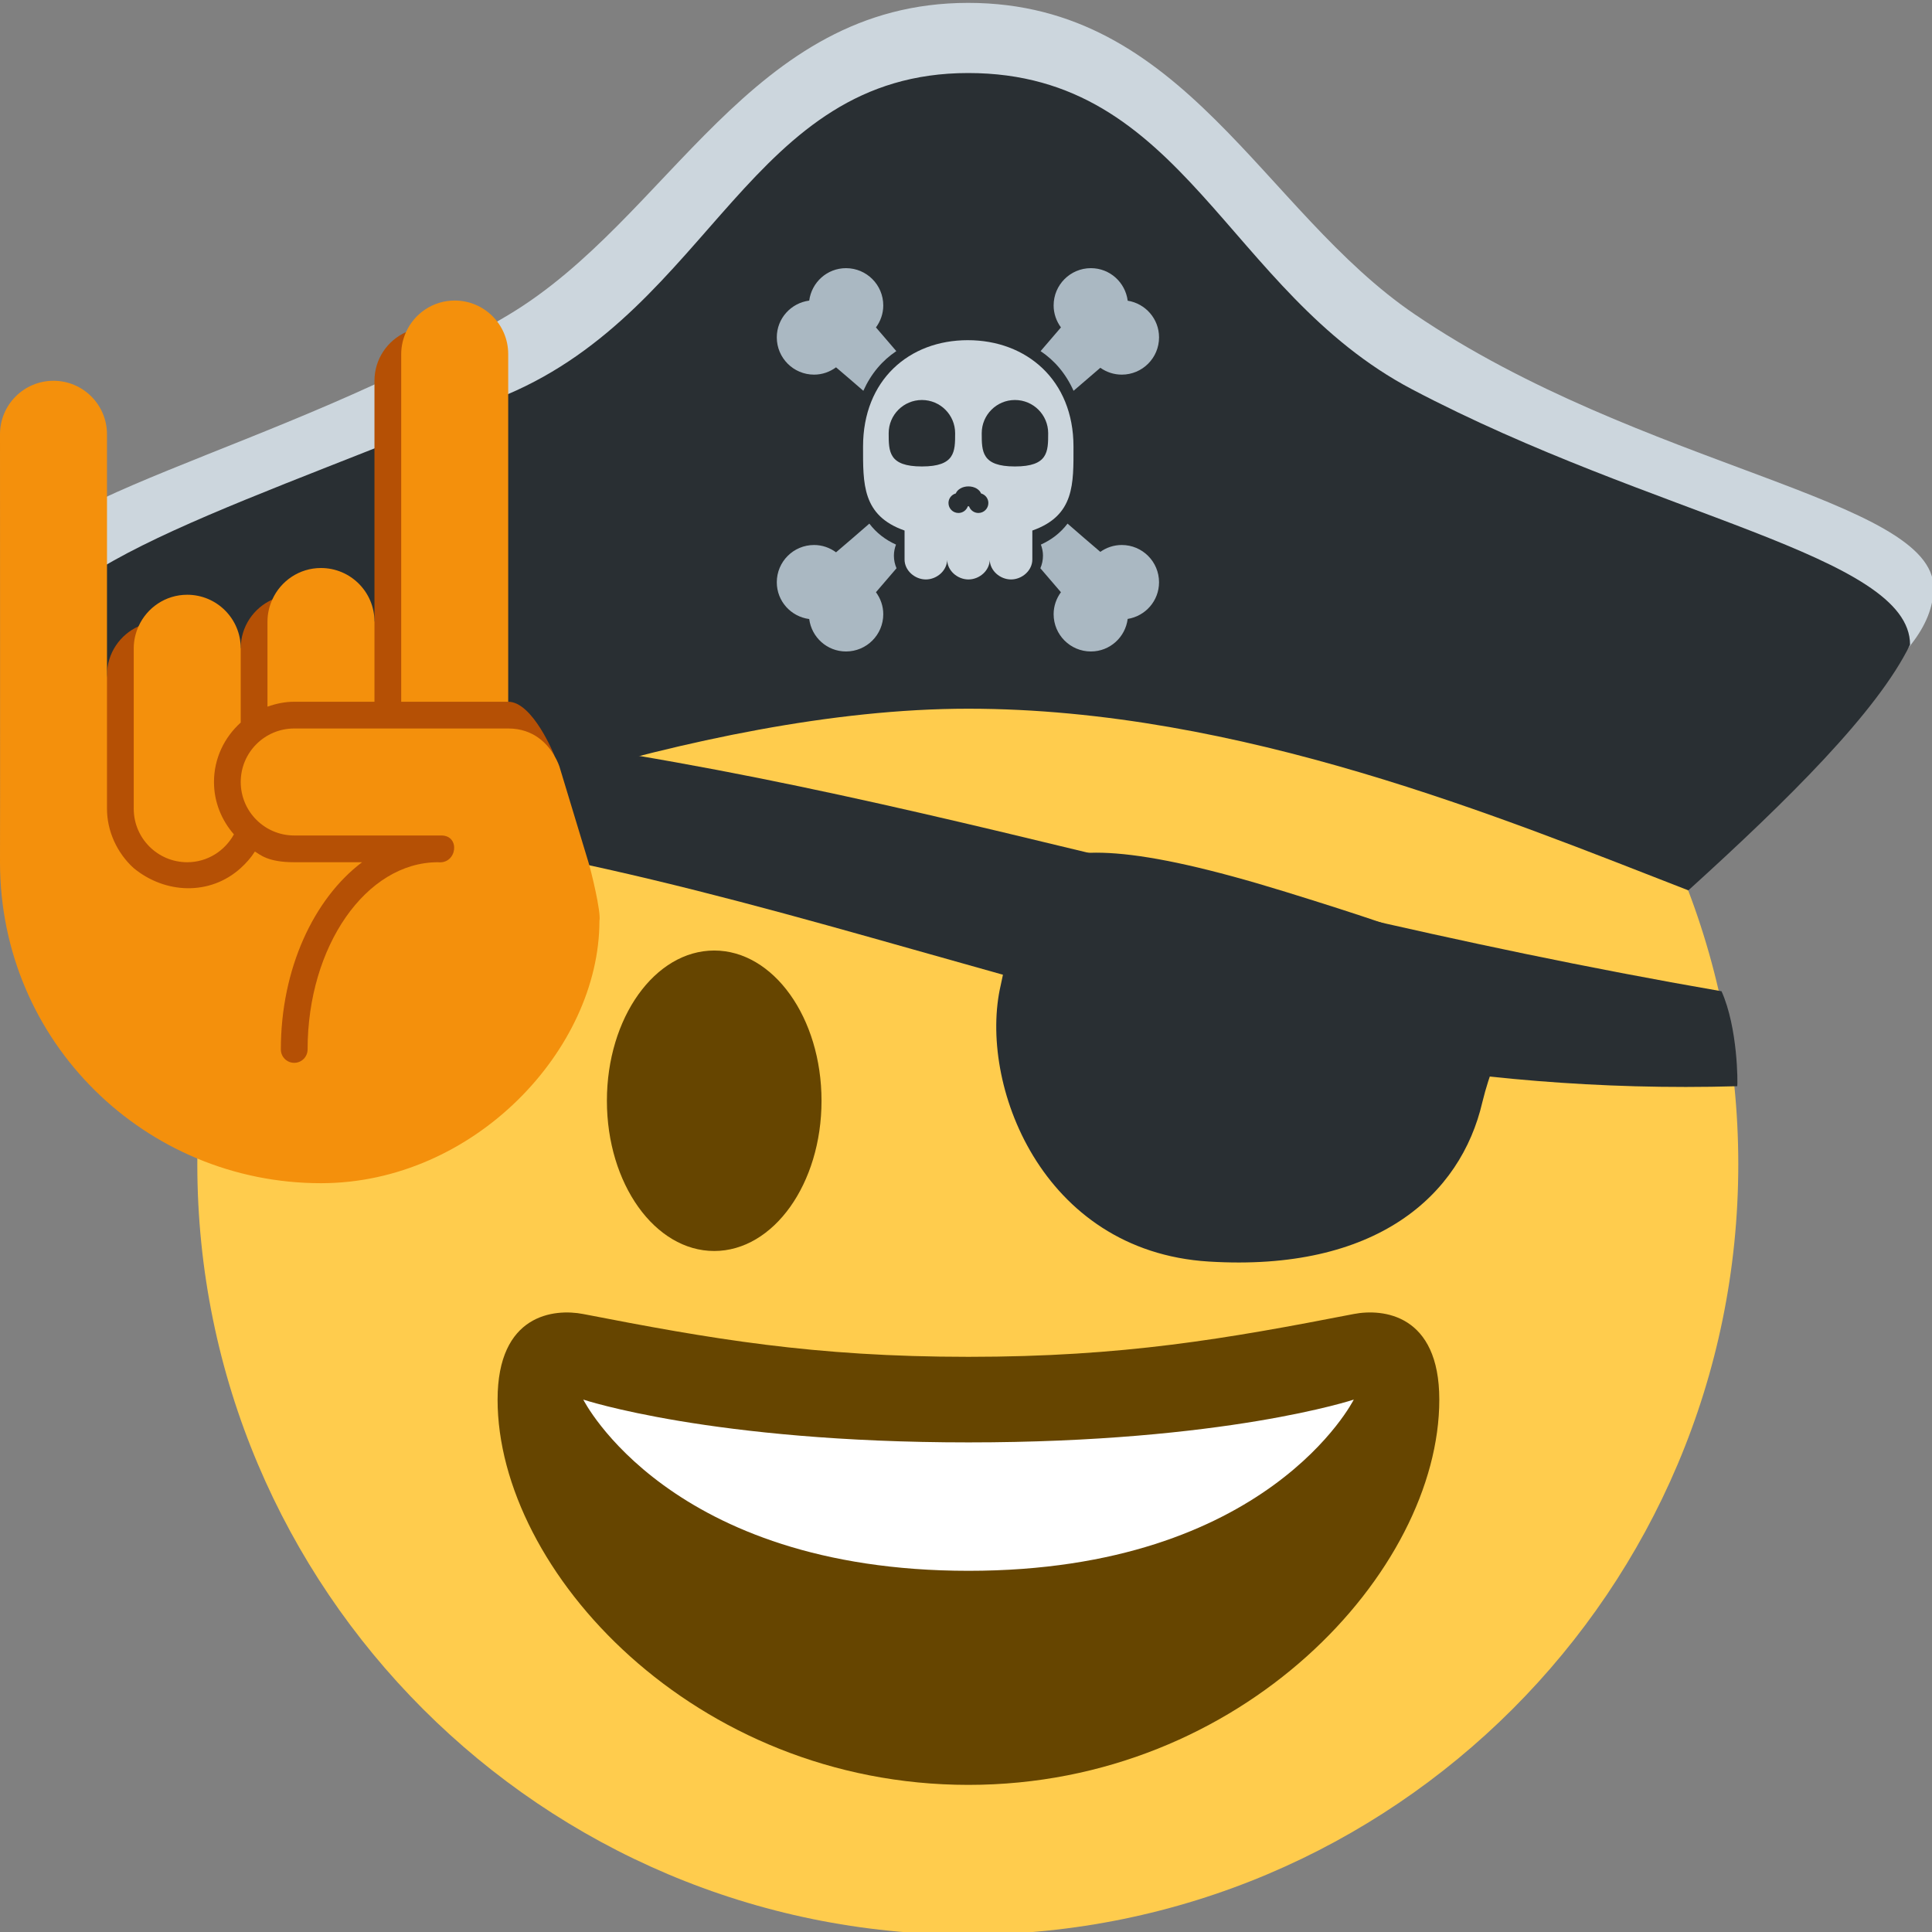 <?xml version="1.0" encoding="UTF-8" standalone="no"?>
<svg
   viewBox="0 0 45 45"
   style="enable-background:new 0 0 45 45;"
   xml:space="preserve"
   version="1.1"
   id="svg2"
   inkscape:version="1.4 (e7c3feb100, 2024-10-09)"
   sodipodi:docname="metal.svg"
   inkscape:export-filename="C:\Users\Soyez\Desktop\Stuff\My Art\somoji\pirate.png"
   inkscape:export-xdpi="1024"
   inkscape:export-ydpi="1024"
   xmlns:inkscape="http://www.inkscape.org/namespaces/inkscape"
   xmlns:sodipodi="http://sodipodi.sourceforge.net/DTD/sodipodi-0.dtd"
   xmlns="http://www.w3.org/2000/svg"
   xmlns:svg="http://www.w3.org/2000/svg"
   xmlns:rdf="http://www.w3.org/1999/02/22-rdf-syntax-ns#"
   xmlns:cc="http://creativecommons.org/ns#"
   xmlns:dc="http://purl.org/dc/elements/1.1/"><rect x="0" y="0" width="45" height="45" fill="#808080" stroke="none"/><sodipodi:namedview
     pagecolor="#ffffff"
     bordercolor="#666666"
     borderopacity="1"
     objecttolerance="10"
     gridtolerance="10"
     guidetolerance="10"
     inkscape:pageopacity="0"
     inkscape:pageshadow="2"
     inkscape:window-width="1920"
     inkscape:window-height="1011"
     id="namedview20"
     showgrid="false"
     inkscape:zoom="5.6568542"
     inkscape:cx="8.0433397"
     inkscape:cy="13.435029"
     inkscape:window-x="0"
     inkscape:window-y="0"
     inkscape:window-maximized="1"
     inkscape:current-layer="svg2"
     showguides="false"
     inkscape:showpageshadow="2"
     inkscape:pagecheckerboard="0"
     inkscape:deskcolor="#d1d1d1" /><defs
     id="defs6"><clipPath
       id="clipPath16"
       clipPathUnits="userSpaceOnUse"><path
         id="path18"
         d="M 0,36 36,36 36,0 0,0 0,36 Z" /></clipPath><clipPath
       id="clipPath16-7"
       clipPathUnits="userSpaceOnUse"><path
         inkscape:connector-curvature="0"
         id="path18-1"
         d="M 0,36 36,36 36,0 0,0 0,36 Z" /></clipPath><clipPath
       id="clipPath16-2"
       clipPathUnits="userSpaceOnUse"><path
         inkscape:connector-curvature="0"
         id="path18-5"
         d="M 0,36 36,36 36,0 0,0 0,36 Z" /></clipPath></defs><g
     id="g4341"
     transform="translate(0.05,2.75)"
     style="display:inline"><g
       transform="matrix(0.997,0,0,-0.997,40.438,24.367)"
       id="g20"><path
         id="path22"
         style="fill:#ffcc4d;fill-opacity:1;fill-rule:nonzero;stroke:none"
         d="m 0,0 c 0,-9.941 -8.059,-18 -18,-18 -9.94,0 -18,8.059 -18,18 0,9.94 8.06,18 18,18 C -8.059,18 0,9.94 0,0"
         inkscape:connector-curvature="0" /></g><g
       transform="matrix(0.87,0,0,0.87,2.932,3.175)"
       id="g4335"><g
         id="g24"
         transform="matrix(1.146,0,0,-1.146,22.5,29.515)"><path
           inkscape:connector-curvature="0"
           d="m 0,0 c -3.623,0 -6.027,0.422 -9,1 -0.679,0.131 -2,0 -2,-2 0,-4 4.595,-9 11,-9 6.404,0 11,5 11,9 C 11,1 9.679,1.132 9,1 6.027,0.422 3.623,0 0,0"
           style="fill:#664500;fill-opacity:1;fill-rule:nonzero;stroke:none"
           id="path26" /></g><g
         id="g28"
         transform="matrix(1.146,0,0,-1.146,12.188,30.66)"><path
           inkscape:connector-curvature="0"
           d="m 0,0 c 0,0 3,-1 9,-1 6,0 9,1 9,1 0,0 -2,-4 -9,-4 -7,0 -9,4 -9,4"
           style="fill:#ffffff;fill-opacity:1;fill-rule:nonzero;stroke:none"
           id="path30" /></g></g><g
       id="g4383"
       transform="matrix(0.076,0,0,0.076,-6.676,-3.409)"><g
         id="g32-3"
         transform="matrix(13.155,0,0,-13.155,338.958,346.023)"
         inkscape:export-filename="C:\Users\Soyez\Desktop\Stuff\My Art\somoji\unimpressed.png"
         inkscape:export-xdpi="97.300003"
         inkscape:export-ydpi="97.300003"><path
           inkscape:connector-curvature="0"
           d="M 0,0 C 0,-1.934 -1.119,-3.5 -2.5,-3.5 -3.881,-3.5 -5,-1.934 -5,0 -5,1.933 -3.881,3.5 -2.5,3.5 -1.119,3.5 0,1.933 0,0"
           style="fill:#664500;fill-opacity:1;fill-rule:nonzero;stroke:none"
           id="path34-4" /></g><g
         id="g32-4"
         transform="matrix(13.155,0,0,-13.155,496.815,346.026)"
         inkscape:export-filename="C:\Users\Soyez\Desktop\Stuff\My Art\somoji\unimpressed.png"
         inkscape:export-xdpi="97.300003"
         inkscape:export-ydpi="97.300003"><path
           inkscape:connector-curvature="0"
           d="M 0,0 C 0,-1.934 -1.119,-3.5 -2.5,-3.5 -3.881,-3.5 -5,-1.934 -5,0 -5,1.933 -3.881,3.5 -2.5,3.5 -1.119,3.5 0,1.933 0,0"
           style="fill:#664500;fill-opacity:1;fill-rule:nonzero;stroke:none"
           id="path34-8" /></g></g></g><g
     id="g1"
     style="display:inline"><g
       transform="matrix(0.87,0,0,0.87,2.982,5.618)"
       id="g4297"
       style="display:inline"><path
         style="fill:#292f33;fill-opacity:1;stroke:none;stroke-width:1.6;stroke-linecap:butt;stroke-linejoin:bevel;stroke-miterlimit:4;stroke-dasharray:none;stroke-opacity:1"
         d="m 43.083,22.623 c -14.865,0.425 -24.731,-6.049 -39.208,-7.208 0.185,-0.533 0.908,-2.07 1.488,-2.651 13.089,0.947 22.66,4.779 37.299,7.317 0.44,0.986 0.434,2.466 0.421,2.542 z"
         id="path4221-7"
         inkscape:connector-curvature="0"
         sodipodi:nodetypes="ccccc" /><path
         style="fill:#292f33;fill-opacity:1;stroke:none;stroke-width:1.6;stroke-linecap:butt;stroke-linejoin:bevel;stroke-miterlimit:4;stroke-dasharray:none;stroke-opacity:1"
         d="m 36.258,23.052 c -0.579,2.493 -2.839,4.544 -7.327,4.265 -4.488,-0.279 -6.175,-4.785 -5.567,-7.399 0.595,-2.56 -0.479,-5.002 7.624,-2.499 8.103,2.503 6.034,2.479 5.27,5.633 z"
         id="path4221-3-7"
         inkscape:connector-curvature="0"
         sodipodi:nodetypes="czszc" /></g><g
       id="g4393"
       transform="translate(-0.25,0.088)"
       style="display:inline"><path
         sodipodi:nodetypes="scscsssss"
         inkscape:connector-curvature="0"
         id="path4358"
         d="m 45.285,13.608 c 0,1.744 -2.854,3.48 -6.87,4.629 -4.3,-1.67 -9.36,-3.452 -15.615,-3.452 -6.397,0 -14.714,3.704 -15.983,3.998 -3.854,-1.142 -6.502,-3.47 -6.502,-5.174 0,-2.074 6.341,-3.12 11.769,-6.357 3.768,-2.247 5.628,-7.273 10.717,-7.273 5.033,0 6.852,4.844 10.4,7.253 5.281,3.586 12.086,4.287 12.086,6.376 z"
         style="display:inline;fill:#ccd6dd;fill-opacity:1;stroke:none;stroke-width:1.6;stroke-linecap:butt;stroke-linejoin:bevel;stroke-miterlimit:4;stroke-dasharray:none;stroke-opacity:1" /><path
         sodipodi:nodetypes="cczccsssc"
         inkscape:connector-curvature="0"
         id="path4358-7"
         d="m 44.738,14.93 c -0.758,1.556 -2.835,3.61 -5.163,5.72 -4.3,-1.67 -10.449,-4.231 -16.775,-4.231 -6.326,0 -13.895,3.019 -16.757,4.219 -2.728,-2.522 -4.275,-3.965 -5.135,-5.5 0,-2.074 5.326,-3.569 11.145,-6.033 4.785,-2.026 5.659,-7.492 10.748,-7.492 5.033,0 6.012,5.087 10.333,7.364 5.647,2.975 11.605,3.864 11.605,5.953 z"
         style="display:inline;fill:#292f33;fill-opacity:1;stroke:none;stroke-width:1.6;stroke-linecap:butt;stroke-linejoin:bevel;stroke-miterlimit:4;stroke-dasharray:none;stroke-opacity:1" /></g><g
       transform="matrix(0.248,0,0,-0.248,18.093,15.174)"
       id="g10-2"
       style="display:inline"><g
         id="g12-9"><g
           clip-path="url(#clipPath16-2)"
           id="g14-4"
           inkscape:label="g14-4"><g
             transform="translate(27.865,19.248)"
             id="g20-07"><path
               inkscape:connector-curvature="0"
               id="path22-1"
               style="fill:#ccd6dd;fill-opacity:1;fill-rule:nonzero;stroke:none"
               d="m 0,0 c 0,6.242 -4.411,9.988 -9.927,9.988 -5.516,0 -9.836,-3.746 -9.836,-9.988 0,-3.48 -0.102,-6.485 3.898,-7.89 v -2.722 c 0,-1.034 0.966,-1.872 2,-1.872 1.035,0 2,0.838 2,1.872 v 1.97 -0.044 -1.926 c 0,-1.034 0.965,-1.872 1.999,-1.872 1.036,0 2.001,0.838 2.001,1.872 v 1.926 0.044 -1.97 c 0,-1.034 0.966,-1.872 2,-1.872 1.034,0 2,0.838 2,1.872 V -7.89 C 0.135,-6.485 0,-3.48 0,0" /></g><g
             transform="translate(16.75,20.497)"
             id="g24-1"><path
               inkscape:connector-curvature="0"
               id="path26-3"
               style="fill:#292f33;fill-opacity:1;fill-rule:nonzero;stroke:none"
               d="m 0,0 c 0,-1.724 0,-3.121 -3.121,-3.121 -3.121,0 -3.121,1.397 -3.121,3.121 0,1.724 1.397,3.121 3.121,3.121 C -1.398,3.121 0,1.724 0,0" /></g><g
             transform="translate(25.488,20.497)"
             id="g28-4"><path
               inkscape:connector-curvature="0"
               id="path30-4"
               style="fill:#292f33;fill-opacity:1;fill-rule:nonzero;stroke:none"
               d="m 0,0 c 0,-1.724 0,-3.121 -3.121,-3.121 -3.12,0 -3.12,1.397 -3.12,3.121 0,1.724 1.396,3.121 3.12,3.121 C -1.396,3.121 0,1.724 0,0" /></g><g
             transform="translate(19.186,14.841)"
             id="g32-7"><path
               inkscape:connector-curvature="0"
               id="path34-9"
               style="fill:#292f33;fill-opacity:1;fill-rule:nonzero;stroke:none"
               d="M 0,0 C -0.157,0.382 -0.626,0.662 -1.189,0.662 -1.75,0.662 -2.22,0.382 -2.376,0 c -0.395,-0.11 -0.685,-0.469 -0.685,-0.898 0,-0.517 0.419,-0.936 0.936,-0.936 0.409,0 0.753,0.263 0.88,0.628 0.019,0 0.037,-0.004 0.056,-0.004 0.02,0 0.038,0.004 0.057,0.004 0.128,-0.365 0.472,-0.628 0.88,-0.628 0.517,0 0.937,0.419 0.937,0.936 C 0.685,-0.469 0.394,-0.111 0,0" /></g><g
             transform="translate(10.999,9)"
             id="g36"><path
               inkscape:connector-curvature="0"
               id="path38"
               style="fill:#aab8c2;fill-opacity:1;fill-rule:nonzero;stroke:none"
               d="M 0,0 C 0,0.367 0.075,0.713 0.196,1.038 -0.789,1.485 -1.635,2.12 -2.307,3.008 -3.414,2.04 -4.47,1.133 -5.434,0.313 -6.015,0.74 -6.724,1 -7.499,1 c -1.934,0 -3.5,-1.566 -3.5,-3.5 0,-1.778 1.329,-3.229 3.045,-3.454 C -7.729,-7.671 -6.277,-9 -4.499,-9 c 1.933,0 3.5,1.566 3.5,3.5 0,0.775 -0.261,1.485 -0.687,2.065 0.6,0.706 1.246,1.46 1.931,2.25 C 0.088,-0.821 0,-0.421 0,0" /></g><g
             transform="translate(27.872,24.482)"
             id="g40"><path
               inkscape:connector-curvature="0"
               id="path42"
               style="fill:#aab8c2;fill-opacity:1;fill-rule:nonzero;stroke:none"
               d="m 0,0 c 0.884,0.769 1.729,1.495 2.515,2.162 0.57,-0.403 1.262,-0.644 2.014,-0.644 1.933,0 3.5,1.567 3.5,3.5 0,1.743 -1.277,3.177 -2.945,3.444 -0.221,1.721 -1.674,3.056 -3.456,3.056 -1.933,0 -3.5,-1.567 -3.5,-3.5 0,-0.775 0.261,-1.485 0.687,-2.065 C -1.779,5.253 -2.418,4.508 -3.096,3.726 -1.795,2.855 -0.735,1.631 0,0" /></g><g
             transform="translate(3.5,26)"
             id="g44"><path
               inkscape:connector-curvature="0"
               id="path46"
               style="fill:#aab8c2;fill-opacity:1;fill-rule:nonzero;stroke:none"
               d="M 0,0 C 0.775,0 1.485,0.26 2.065,0.687 2.863,0.008 3.726,-0.732 4.628,-1.518 5.363,0.113 6.424,1.337 7.725,2.208 7.046,2.99 6.408,3.736 5.813,4.435 6.24,5.015 6.5,5.725 6.5,6.5 6.5,8.433 4.933,10 3,10 1.222,10 -0.229,8.67 -0.454,6.954 -2.17,6.729 -3.5,5.277 -3.5,3.5 -3.5,1.567 -1.933,0 0,0" /></g><g
             transform="translate(32.4,10)"
             id="g48"><path
               inkscape:connector-curvature="0"
               id="path50"
               style="fill:#aab8c2;fill-opacity:1;fill-rule:nonzero;stroke:none"
               d="M 0,0 C -0.752,0 -1.444,-0.242 -2.014,-0.645 -2.966,0.164 -4.004,1.056 -5.093,2.009 -5.765,1.12 -6.612,0.485 -7.596,0.038 -7.476,-0.287 -7.4,-0.633 -7.4,-1 c 0,-0.421 -0.089,-0.821 -0.245,-1.185 0.685,-0.79 1.331,-1.544 1.931,-2.25 C -6.14,-5.015 -6.4,-5.725 -6.4,-6.5 c 0,-1.934 1.566,-3.5 3.5,-3.5 1.781,0 3.235,1.334 3.455,3.056 C 2.223,-6.677 3.5,-5.244 3.5,-3.5 3.5,-1.566 1.934,0 0,0" /></g></g></g></g></g><g
     id="g5"
     transform="matrix(0.623,0,0,0.623,-4.361,5.131)"><path
       fill="#ef9645"
       d="M 18,32.625 9.854,25.042 11,17 c 0,-0.811 0.485,-1.507 1.18,-1.82 L 16,16 c 0,-0.811 0.485,-1.507 1.18,-1.82 L 20.896,14.979 21,15 V 6 C 21,5.189 21.485,4.493 22.18,4.18 L 25.792,17.84 26,18 c 0.922,0 1.723,2 1.723,2 l 0.002,0.015 z"
       id="path1"
       style="display:inline;fill:#b55005;fill-opacity:1" /><g
       fill="#FFDC5D"
       id="g4"
       style="fill:#f4900c;fill-opacity:1"><path
         d="m 16,18.778 c -0.609,0.549 -1,1.336 -1,2.222 0,0.753 0.287,1.433 0.745,1.959 C 15.404,23.576 14.755,24 14,24 12.896,24 12,23.104 12,22 v -6 c 0,-0.293 0.067,-0.569 0.18,-0.82 C 12.493,14.485 13.189,14 14,14 c 1.104,0 2,0.896 2,2 z"
         id="path2"
         style="fill:#f4900c;fill-opacity:1" /><path
         d="M 7,8 C 7,6.896 7.896,6 9,6 c 1.104,0 2,0.896 2,2 v 14 c 0,0.839 0.378,1.659 0.999,2.221 1.168,0.96 2.843,1.043 4,-0.002 0.202,-0.184 0.384,-0.387 0.53,-0.618 L 16.526,23.598 C 16.727,23.713 17,24 18,24 h 2.537 c -1.809,1.365 -3.037,3.99 -3.037,7 0,0.276 0.224,0.5 0.5,0.5 0.276,0 0.5,-0.224 0.5,-0.5 0,-3.859 2.187,-7 4.875,-7 0.713,0.079 0.847,-1 0.125,-1 H 18 c -1.104,0 -2,-0.896 -2,-2 0,-1.104 0.896,-2 2,-2 h 8 c 0.968,0 1.481,0.596 1.725,1.015 0.126,0.217 0.185,0.389 0.188,0.4 L 29,24 c 0.103,0.335 0.479,1.871 0.411,2.191 C 29.411,31 24.715,36 19,36 12.463,36 7,30.75 7,24 7.008,24.007 7,8 7,8 Z"
         id="path3"
         style="fill:#f4900c;fill-opacity:1" /><path
         d="m 21,18 h -3 c -0.352,0 -0.685,0.072 -1,0.184 V 15 c 0,-0.293 0.067,-0.569 0.18,-0.82 C 17.493,13.485 18.189,13 19,13 c 1.104,0 2,0.896 2,2 z m 1,0 V 5 C 22,4.707 22.067,4.431 22.18,4.18 22.493,3.485 23.189,3 24,3 c 1.104,0 2,0.896 2,2 v 13 z"
         id="path4"
         style="fill:#f4900c;fill-opacity:1" /></g></g></svg>
